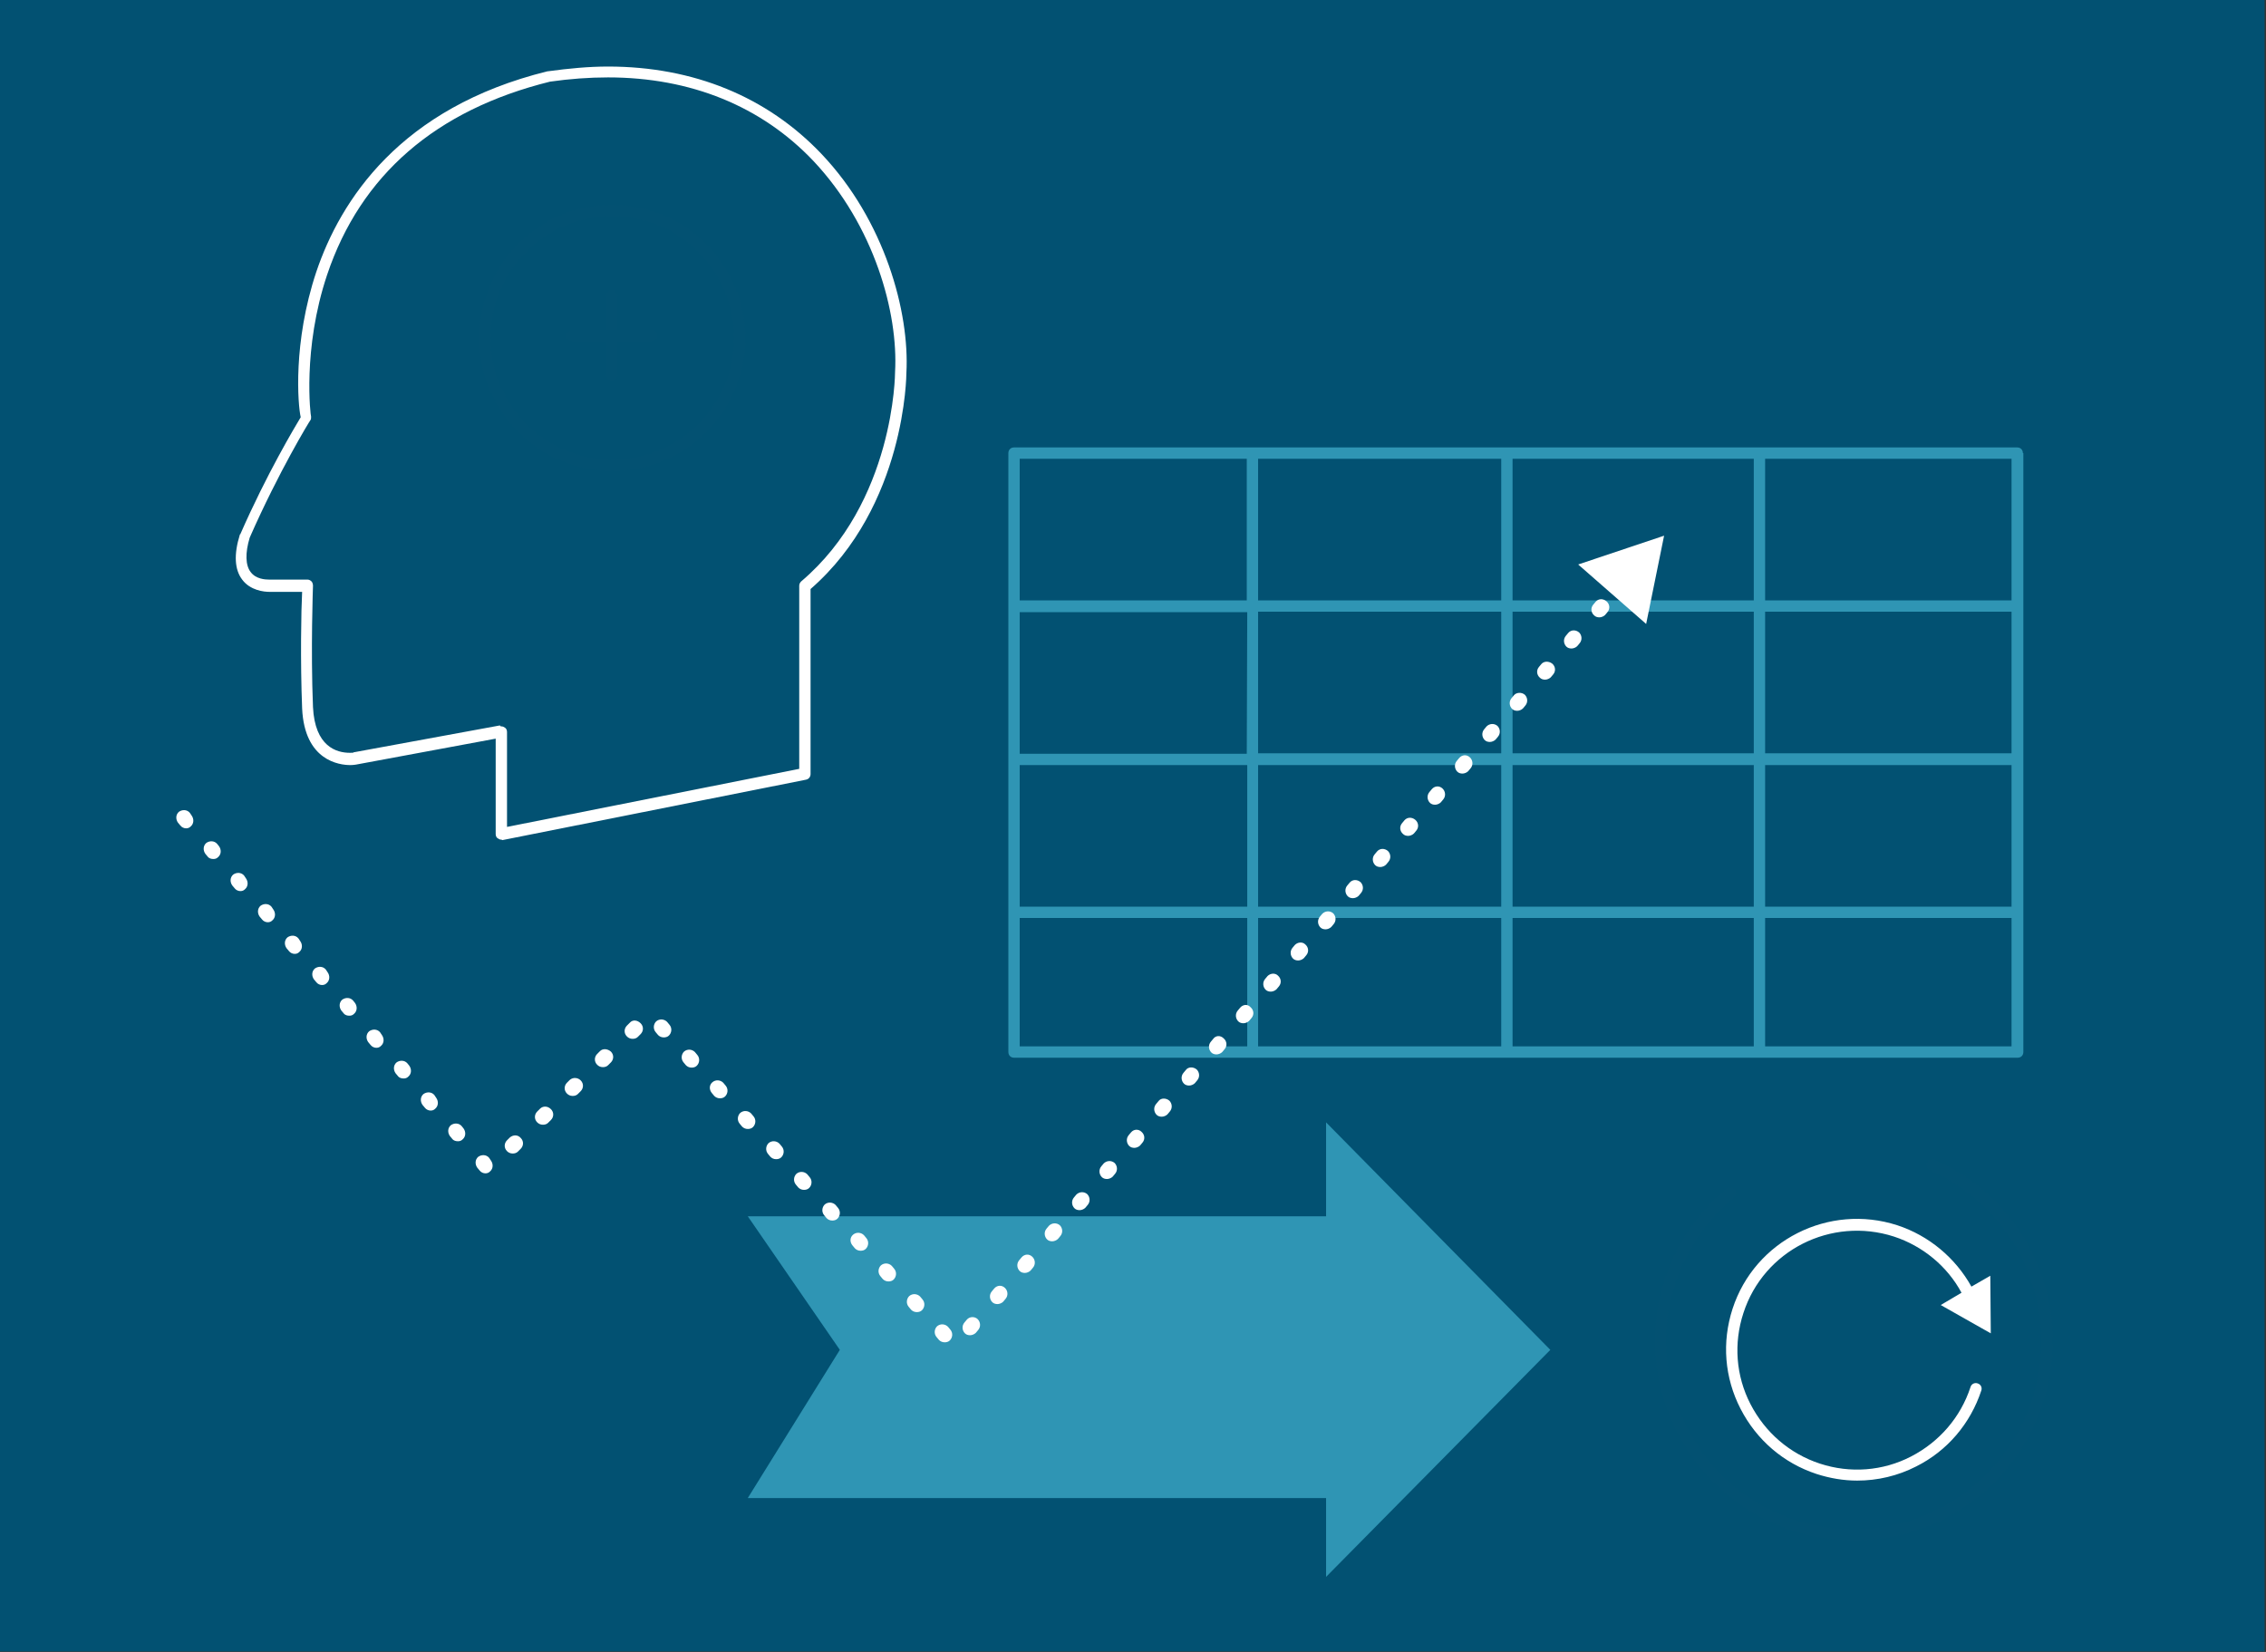 <?xml version="1.0" encoding="utf-8"?>
<!-- Generator: Adobe Illustrator 22.0.0, SVG Export Plug-In . SVG Version: 6.00 Build 0)  -->
<svg version="1.1" id="Layer_1" xmlns="http://www.w3.org/2000/svg" xmlns:xlink="http://www.w3.org/1999/xlink" x="0px" y="0px"
	 viewBox="0 0 480 350" style="enable-background:new 0 0 480 350;" xml:space="preserve">
<rect x="0" y="0" width="480" height="350" fill="#333333" stroke="none"/>
<style type="text/css">
	.st0{fill:#025172;}
	.st1{clip-path:url(#SVGID_2_);fill:#FFFFFF;}
	.st2{clip-path:url(#SVGID_2_);fill:#2F95B4;}
	.st3{clip-path:url(#SVGID_2_);fill:#035172;}
</style>
<rect class="st0" width="479.7" height="349.9"/>
<g>
	<defs>
		<rect id="SVGID_1_" x="0.9" y="-5" width="477.1" height="366"/>
	</defs>
	<clipPath id="SVGID_2_">
		<use xlink:href="#SVGID_1_"  style="overflow:visible;"/>
	</clipPath>
	<path class="st1" d="M106.2,177.9c-0.3,0-0.5-0.1-0.8-0.3c-0.3-0.2-0.4-0.6-0.4-0.9v-20.2L75.4,162c-0.1,0-0.5,0.1-1.2,0.1
		c-2.3,0-9.7-0.9-10.2-12c-0.4-10.1-0.2-21,0-24.7h-6.3c-0.1,0-0.3,0-0.6,0c-1.2,0-4.1-0.3-5.8-2.6c-1.6-2.1-1.8-5.3-0.5-9.5
		c0,0,0-0.1,0.1-0.1c5.6-12.8,11.6-22.8,12.8-24.8C63.1,85.8,62,72.6,67,57.6c5.1-15.1,17.7-34.8,49-42.5c0,0,0.1,0,0.1,0
		c4.4-0.6,8.6-1,12.7-1c18.1,0,33.7,6.4,45.2,18.5c13.4,14.1,18.7,33.5,18,46.4c0,0.2-0.1,28.2-20.3,45.8v39.2c0,0.6-0.4,1.1-1,1.2
		l-64.3,12.8C106.3,177.9,106.2,177.9,106.2,177.9 M106.2,153.9c0.3,0,0.5,0.1,0.8,0.3c0.3,0.2,0.4,0.6,0.4,0.9v20.1l61.9-12.3
		v-38.8c0-0.4,0.2-0.7,0.4-0.9c19.8-16.8,19.9-44.1,19.9-44.4c0.7-12.5-4.4-31-17.3-44.7c-11-11.6-26-17.7-43.5-17.7
		c-4,0-8.1,0.3-12.3,0.9c-24.2,6-40.1,19.8-47.2,40.9c-5.3,15.8-3.5,30-3.4,30.1c0,0.3,0,0.6-0.2,0.8c-0.1,0.1-6.6,10.7-12.8,24.8
		c-1,3.3-0.9,5.9,0.2,7.3c1.1,1.5,3.1,1.6,3.9,1.6c0.3,0,0.4,0,0.4,0c0,0,0.1,0,0.1,0h7.6c0.3,0,0.6,0.1,0.9,0.4
		c0.2,0.2,0.3,0.6,0.3,0.9c0,0.1-0.5,13.5,0,25.7c0.4,8.4,5,9.7,7.8,9.7c0.5,0,0.8,0,0.8-0.1l31-5.7
		C106,153.9,106.1,153.9,106.2,153.9"/>
	<polygon class="st2" points="158.4,257.7 280.9,257.7 280.9,237.8 328.4,286 280.9,334.1 280.9,317.4 158.4,317.4 177.9,286 	"/>
	<path class="st3" d="M129.7,43.4c-15.5,0-28.2,12.6-28.2,28.2c0,15.5,12.6,28.2,28.2,28.2c15.5,0,28.2-12.6,28.2-28.2
		C157.8,56.1,145.2,43.4,129.7,43.4 M129.7,97.4c-14.2,0-25.8-11.6-25.8-25.8c0-14.2,11.6-25.8,25.8-25.8
		c14.2,0,25.8,11.6,25.8,25.8C155.5,85.8,143.9,97.4,129.7,97.4"/>
	<path class="st3" d="M138,69.9h-7.2v-7.2c0-0.7-0.5-1.2-1.2-1.2c-0.7,0-1.2,0.5-1.2,1.2v7.2h-7.2c-0.7,0-1.2,0.5-1.2,1.2
		c0,0.7,0.5,1.2,1.2,1.2h7.2v7.2c0,0.7,0.5,1.2,1.2,1.2c0.7,0,1.2-0.5,1.2-1.2v-7.2h7.2c0.7,0,1.2-0.5,1.2-1.2
		C139.2,70.4,138.6,69.9,138,69.9"/>
	<path class="st2" d="M428.5,96c0-0.7-0.5-1.2-1.2-1.2H214.8c-0.7,0-1.2,0.5-1.2,1.2v126.9c0,0.7,0.5,1.2,1.2,1.2h212.6
		c0.7,0,1.2-0.5,1.2-1.2V96 M373.9,129.6h52.2v30h-52.2V129.6z M320.4,129.6h51.1v30h-51.1V129.6z M320.4,127.2l0-30h51.1v30H320.4z
		 M318,127.2h-51.5l0-30H318L318,127.2z M318,129.6v30h-51.5l0-30H318z M264.1,159.7H216v-30h48.2L264.1,159.7z M216,162.1h48.2v30
		H216V162.1z M266.5,162.1H318l0,30h-51.5V162.1z M318,194.5v27.2h-51.5l0-27.2H318z M320.4,194.5h51.1v27.2h-51.1V194.5z
		 M320.4,192.1l0-30h51.1v30H320.4z M373.9,162.1h52.2v30h-52.2V162.1z M373.9,97.2h52.2v30h-52.2V97.2z M264.1,97.2l0,30H216v-30
		H264.1z M216,194.5h48.2l0,27.2H216V194.5z M373.9,194.5h52.2v27.2h-52.2V194.5z"/>
	<path class="st1" d="M251.2,226.7l-0.5,0.6c-0.6,0.7-0.5,1.7,0.1,2.3c0.3,0.3,0.7,0.4,1.1,0.4c0.4,0,0.9-0.2,1.2-0.5l0.5-0.6
		c0.6-0.7,0.5-1.7-0.1-2.3C252.8,226,251.7,226,251.2,226.7"/>
	<path class="st1" d="M245.4,233.3l-0.5,0.6c-0.6,0.7-0.5,1.7,0.1,2.3c0.3,0.3,0.7,0.4,1.1,0.4c0.4,0,0.9-0.2,1.2-0.5l0.5-0.6
		c0.6-0.7,0.5-1.7-0.1-2.3C247,232.6,245.9,232.6,245.4,233.3"/>
	<path class="st1" d="M239.6,239.9l-0.5,0.6c-0.6,0.7-0.5,1.7,0.1,2.3c0.3,0.3,0.7,0.4,1.1,0.4c0.4,0,0.9-0.2,1.2-0.5l0.5-0.6
		c0.6-0.7,0.5-1.7-0.2-2.3C241.2,239.2,240.2,239.2,239.6,239.9"/>
	<path class="st1" d="M262.7,213.5l-0.5,0.6c-0.6,0.7-0.5,1.7,0.1,2.3c0.3,0.3,0.7,0.4,1.1,0.4c0.4,0,0.9-0.2,1.2-0.5l0.5-0.6
		c0.6-0.7,0.5-1.7-0.2-2.3C264.3,212.7,263.3,212.8,262.7,213.5"/>
	<path class="st1" d="M257,220.1l-0.5,0.6c-0.6,0.7-0.5,1.7,0.1,2.3c0.3,0.3,0.7,0.4,1.1,0.4c0.4,0,0.9-0.2,1.2-0.5l0.5-0.6
		c0.6-0.7,0.5-1.7-0.2-2.3C258.5,219.3,257.5,219.4,257,220.1"/>
	<path class="st1" d="M233.8,246.5l-0.5,0.6c-0.6,0.7-0.5,1.7,0.1,2.3c0.3,0.3,0.7,0.4,1.1,0.4c0.4,0,0.9-0.2,1.2-0.5l0.5-0.6
		c0.6-0.7,0.5-1.7-0.1-2.3C235.4,245.8,234.4,245.9,233.8,246.5"/>
	<path class="st1" d="M40.2,172.2c-0.6-0.7-1.6-0.7-2.3-0.2c-0.7,0.6-0.7,1.6-0.2,2.3l0.5,0.6c0.3,0.4,0.8,0.6,1.2,0.6
		c0.4,0,0.7-0.1,1-0.4c0.7-0.6,0.7-1.6,0.2-2.3L40.2,172.2"/>
	<path class="st1" d="M204.8,279.6l-0.5,0.6c-0.6,0.7-0.5,1.7,0.1,2.3c0.3,0.3,0.7,0.4,1.1,0.4c0.4,0,0.9-0.2,1.2-0.5l0.5-0.6
		c0.6-0.7,0.5-1.7-0.1-2.3S205.4,278.9,204.8,279.6"/>
	<path class="st1" d="M200.8,281.1c-0.6-0.6-1.6-0.7-2.3-0.1c-0.6,0.6-0.7,1.6-0.1,2.3l0.5,0.6c0.3,0.3,0.7,0.5,1.2,0.5
		c0.4,0,0.8-0.1,1.1-0.4c0.6-0.6,0.7-1.6,0.1-2.3L200.8,281.1"/>
	<path class="st1" d="M210.6,273l-0.5,0.6c-0.6,0.7-0.5,1.7,0.1,2.3c0.3,0.3,0.7,0.4,1.1,0.4c0.4,0,0.9-0.2,1.2-0.5l0.5-0.6
		c0.6-0.7,0.5-1.7-0.1-2.3C212.2,272.2,211.2,272.3,210.6,273"/>
	<path class="st1" d="M268.5,206.8l-0.5,0.6c-0.6,0.7-0.5,1.7,0.1,2.3c0.3,0.3,0.7,0.4,1.1,0.4c0.4,0,0.9-0.2,1.2-0.5l0.5-0.6
		c0.6-0.7,0.5-1.7-0.2-2.3C270.1,206.1,269.1,206.2,268.5,206.8"/>
	<path class="st1" d="M228,253.1l-0.5,0.6c-0.6,0.7-0.5,1.7,0.1,2.3c0.3,0.3,0.7,0.4,1.1,0.4c0.4,0,0.9-0.2,1.2-0.5l0.5-0.6
		c0.6-0.7,0.5-1.7-0.1-2.3C229.6,252.4,228.6,252.5,228,253.1"/>
	<path class="st1" d="M216.4,266.4l-0.5,0.6c-0.6,0.7-0.5,1.7,0.1,2.3c0.3,0.3,0.7,0.4,1.1,0.4c0.4,0,0.9-0.2,1.2-0.5l0.5-0.6
		c0.6-0.7,0.5-1.7-0.1-2.3C218,265.6,217,265.7,216.4,266.4"/>
	<path class="st1" d="M291.7,180.4l-0.5,0.6c-0.6,0.7-0.5,1.7,0.1,2.3c0.3,0.3,0.7,0.4,1.1,0.4c0.4,0,0.9-0.2,1.2-0.5l0.5-0.6
		c0.6-0.7,0.5-1.7-0.1-2.3C293.3,179.7,292.3,179.7,291.7,180.4"/>
	<path class="st1" d="M326.5,140.7l-0.5,0.6c-0.6,0.7-0.5,1.7,0.2,2.3c0.3,0.3,0.7,0.4,1.1,0.4c0.4,0,0.9-0.2,1.2-0.5l0.5-0.6
		c0.6-0.7,0.5-1.7-0.2-2.3C328,140,327,140.1,326.5,140.7"/>
	<path class="st1" d="M320.7,147.3l-0.5,0.6c-0.6,0.7-0.5,1.7,0.1,2.3c0.3,0.3,0.7,0.4,1.1,0.4c0.4,0,0.9-0.2,1.2-0.5l0.5-0.6
		c0.6-0.7,0.5-1.7-0.1-2.3C322.3,146.6,321.2,146.7,320.7,147.3"/>
	<path class="st1" d="M314.9,153.9l-0.5,0.6c-0.6,0.7-0.5,1.7,0.1,2.3c0.3,0.3,0.7,0.4,1.1,0.4c0.4,0,0.9-0.2,1.2-0.5l0.5-0.6
		c0.6-0.7,0.5-1.7-0.1-2.3C316.5,153.2,315.5,153.3,314.9,153.9"/>
	<path class="st1" d="M309.1,160.6l-0.5,0.6c-0.6,0.7-0.5,1.7,0.1,2.3c0.3,0.3,0.7,0.4,1.1,0.4c0.4,0,0.9-0.2,1.2-0.5l0.5-0.6
		c0.6-0.7,0.5-1.7-0.1-2.3C310.7,159.8,309.7,159.9,309.1,160.6"/>
	<path class="st1" d="M274.3,200.2l-0.5,0.6c-0.6,0.7-0.5,1.7,0.1,2.3c0.3,0.3,0.7,0.4,1.1,0.4c0.4,0,0.9-0.2,1.2-0.5l0.5-0.6
		c0.6-0.7,0.5-1.7-0.2-2.3C275.9,199.5,274.9,199.6,274.3,200.2"/>
	<path class="st1" d="M338,127.5l-0.5,0.6c-0.6,0.7-0.5,1.7,0.2,2.3c0.3,0.3,0.7,0.4,1.1,0.4c0.4,0,0.9-0.2,1.2-0.5l0.5-0.6
		c0.6-0.7,0.5-1.7-0.2-2.3C339.6,126.8,338.6,126.8,338,127.5"/>
	<path class="st1" d="M332.2,134.1l-0.5,0.6c-0.6,0.7-0.5,1.7,0.1,2.3c0.3,0.3,0.7,0.4,1.1,0.4c0.4,0,0.9-0.2,1.2-0.5l0.5-0.6
		c0.6-0.7,0.5-1.7-0.1-2.3C333.8,133.4,332.8,133.4,332.2,134.1"/>
	<path class="st1" d="M303.3,167.2l-0.5,0.6c-0.6,0.7-0.5,1.7,0.1,2.3c0.3,0.3,0.7,0.4,1.1,0.4c0.4,0,0.9-0.2,1.2-0.5l0.5-0.6
		c0.6-0.7,0.5-1.7-0.1-2.3C304.9,166.4,303.9,166.5,303.3,167.2"/>
	<path class="st1" d="M285.9,187l-0.5,0.6c-0.6,0.7-0.5,1.7,0.1,2.3c0.3,0.3,0.7,0.4,1.1,0.4c0.4,0,0.9-0.2,1.2-0.5l0.5-0.6
		c0.6-0.7,0.5-1.7-0.1-2.3C287.5,186.3,286.5,186.3,285.9,187"/>
	<path class="st1" d="M280.1,193.6l-0.5,0.6c-0.6,0.7-0.5,1.7,0.1,2.3c0.3,0.3,0.7,0.4,1.1,0.4c0.4,0,0.9-0.2,1.2-0.5l0.5-0.6
		c0.6-0.7,0.5-1.7-0.1-2.3C281.7,192.9,280.7,193,280.1,193.6"/>
	<path class="st1" d="M194.9,274.7c-0.6-0.6-1.6-0.7-2.3-0.1c-0.6,0.6-0.7,1.6-0.1,2.3l0.5,0.6c0.3,0.3,0.7,0.5,1.2,0.5
		c0.4,0,0.8-0.1,1.1-0.4c0.6-0.6,0.7-1.6,0.1-2.3L194.9,274.7"/>
	<path class="st1" d="M297.5,173.8l-0.5,0.6c-0.6,0.7-0.5,1.7,0.2,2.3c0.3,0.3,0.7,0.4,1.1,0.4c0.4,0,0.9-0.2,1.2-0.5l0.5-0.6
		c0.6-0.7,0.5-1.7-0.2-2.3C299.1,173.1,298.1,173.1,297.5,173.8"/>
	<path class="st1" d="M222.2,259.7l-0.5,0.6c-0.6,0.7-0.5,1.7,0.1,2.3c0.3,0.3,0.7,0.4,1.1,0.4c0.4,0,0.9-0.2,1.2-0.5l0.5-0.6
		c0.6-0.7,0.5-1.7-0.1-2.3C223.8,259,222.8,259.1,222.2,259.7"/>
	<path class="st1" d="M92,232c-0.6-0.7-1.6-0.7-2.3-0.2c-0.7,0.6-0.7,1.6-0.2,2.3l0.5,0.6c0.3,0.4,0.8,0.6,1.2,0.6
		c0.4,0,0.7-0.1,1-0.4c0.7-0.6,0.7-1.6,0.2-2.3L92,232"/>
	<path class="st1" d="M86.3,225.3c-0.6-0.7-1.6-0.7-2.3-0.2c-0.7,0.6-0.7,1.6-0.2,2.3l0.5,0.6c0.3,0.4,0.8,0.5,1.2,0.5
		c0.4,0,0.7-0.1,1-0.4c0.7-0.6,0.7-1.6,0.2-2.3L86.3,225.3"/>
	<path class="st1" d="M80.5,218.7c-0.6-0.7-1.6-0.7-2.3-0.2c-0.7,0.6-0.7,1.6-0.2,2.3l0.5,0.6c0.3,0.4,0.8,0.6,1.2,0.6
		c0.4,0,0.7-0.1,1-0.4c0.7-0.6,0.7-1.6,0.2-2.3L80.5,218.7"/>
	<path class="st1" d="M103.6,245.3c-0.6-0.7-1.6-0.7-2.3-0.2c-0.7,0.6-0.7,1.6-0.2,2.3l0.5,0.6c0.3,0.4,0.8,0.6,1.2,0.6
		c0.4,0,0.7-0.1,1-0.4c0.7-0.6,0.7-1.6,0.2-2.3L103.6,245.3"/>
	<path class="st1" d="M74.8,212c-0.6-0.7-1.6-0.7-2.3-0.2c-0.7,0.6-0.7,1.6-0.2,2.3l0.5,0.6c0.3,0.4,0.8,0.5,1.2,0.5
		c0.4,0,0.7-0.1,1-0.4c0.7-0.6,0.7-1.6,0.2-2.3L74.8,212"/>
	<path class="st1" d="M108,241l-0.6,0.6c-0.6,0.6-0.7,1.6,0,2.3c0.3,0.3,0.7,0.5,1.2,0.5c0.4,0,0.8-0.1,1.1-0.4l0.6-0.6
		c0.6-0.6,0.7-1.6,0-2.3C109.7,240.4,108.7,240.4,108,241"/>
	<path class="st1" d="M97.8,238.6c-0.6-0.7-1.6-0.7-2.3-0.2c-0.7,0.6-0.7,1.6-0.2,2.3l0.5,0.6c0.3,0.4,0.8,0.5,1.2,0.5
		c0.4,0,0.7-0.1,1-0.4c0.7-0.6,0.7-1.6,0.2-2.3L97.8,238.6"/>
	<path class="st1" d="M46,178.8c-0.6-0.7-1.6-0.7-2.3-0.2c-0.7,0.6-0.7,1.6-0.2,2.3l0.5,0.6c0.3,0.4,0.8,0.5,1.2,0.5
		c0.4,0,0.7-0.1,1-0.4c0.7-0.6,0.7-1.6,0.2-2.3L46,178.8"/>
	<path class="st1" d="M51.7,185.5c-0.6-0.7-1.6-0.7-2.3-0.2c-0.7,0.6-0.7,1.6-0.2,2.3l0.5,0.6c0.3,0.4,0.8,0.6,1.2,0.6
		c0.4,0,0.7-0.1,1-0.4c0.7-0.6,0.7-1.6,0.2-2.3L51.7,185.5"/>
	<path class="st1" d="M63.2,198.8c-0.6-0.7-1.6-0.7-2.3-0.2c-0.7,0.6-0.7,1.6-0.2,2.3l0.5,0.6c0.3,0.4,0.8,0.6,1.2,0.6
		c0.4,0,0.7-0.1,1-0.4c0.7-0.6,0.7-1.6,0.2-2.3L63.2,198.8"/>
	<path class="st1" d="M69,205.4c-0.6-0.7-1.6-0.7-2.3-0.2c-0.7,0.6-0.7,1.6-0.2,2.3l0.5,0.6c0.3,0.4,0.8,0.6,1.2,0.6
		c0.4,0,0.7-0.1,1-0.4c0.7-0.6,0.7-1.6,0.2-2.3L69,205.4"/>
	<path class="st1" d="M57.5,192.1c-0.6-0.7-1.6-0.7-2.3-0.2c-0.7,0.6-0.7,1.6-0.2,2.3l0.5,0.6c0.3,0.4,0.8,0.6,1.2,0.6
		c0.4,0,0.7-0.1,1-0.4c0.7-0.6,0.7-1.6,0.2-2.3L57.5,192.1"/>
	<path class="st1" d="M165.1,242.3c-0.6-0.6-1.6-0.7-2.3-0.1c-0.6,0.6-0.7,1.6-0.1,2.3l0.5,0.6c0.3,0.3,0.7,0.5,1.2,0.5
		c0.4,0,0.8-0.1,1.1-0.4c0.6-0.6,0.7-1.6,0.1-2.3L165.1,242.3"/>
	<path class="st1" d="M188.9,268.2c-0.6-0.6-1.6-0.7-2.3-0.1c-0.6,0.6-0.7,1.6-0.1,2.3l0.5,0.6c0.3,0.3,0.7,0.5,1.2,0.5
		c0.4,0,0.8-0.1,1.1-0.4c0.6-0.6,0.7-1.6,0.1-2.3L188.9,268.2"/>
	<path class="st1" d="M114.4,234.9l-0.6,0.6c-0.6,0.6-0.7,1.6,0,2.3c0.3,0.3,0.7,0.5,1.2,0.5c0.4,0,0.8-0.1,1.1-0.4l0.6-0.6
		c0.6-0.6,0.7-1.6,0-2.3C116,234.3,115,234.3,114.4,234.9"/>
	<path class="st1" d="M171,248.8c-0.6-0.6-1.6-0.7-2.3-0.1c-0.6,0.6-0.7,1.6-0.1,2.3l0.5,0.6c0.3,0.3,0.7,0.5,1.2,0.5
		c0.4,0,0.8-0.1,1.1-0.4c0.6-0.6,0.7-1.6,0.1-2.3L171,248.8"/>
	<path class="st1" d="M177,255.3c-0.6-0.6-1.6-0.7-2.3-0.1c-0.6,0.6-0.7,1.6-0.1,2.3l0.5,0.6c0.3,0.3,0.7,0.5,1.2,0.5
		c0.4,0,0.8-0.1,1.1-0.4c0.6-0.6,0.7-1.6,0.1-2.3L177,255.3"/>
	<path class="st1" d="M183,261.7c-0.6-0.6-1.6-0.7-2.3-0.1s-0.7,1.6-0.1,2.3l0.5,0.6c0.3,0.3,0.7,0.5,1.2,0.5c0.4,0,0.8-0.1,1.1-0.4
		c0.6-0.6,0.7-1.6,0.1-2.3L183,261.7"/>
	<path class="st1" d="M153.2,229.4c-0.6-0.6-1.6-0.7-2.3-0.1s-0.7,1.6-0.1,2.3l0.5,0.6c0.3,0.3,0.7,0.5,1.2,0.5
		c0.4,0,0.8-0.1,1.1-0.4c0.6-0.6,0.7-1.6,0.1-2.3L153.2,229.4"/>
	<path class="st1" d="M159.1,235.9c-0.6-0.6-1.6-0.7-2.3-0.1c-0.6,0.6-0.7,1.6-0.1,2.3l0.5,0.6c0.3,0.3,0.7,0.5,1.2,0.5
		c0.4,0,0.8-0.1,1.1-0.4c0.6-0.6,0.7-1.6,0.1-2.3L159.1,235.9"/>
	<path class="st1" d="M120.7,228.8l-0.6,0.6c-0.6,0.6-0.7,1.6,0,2.3c0.3,0.3,0.7,0.5,1.2,0.5c0.4,0,0.8-0.1,1.1-0.4l0.6-0.6
		c0.6-0.6,0.7-1.6,0-2.3C122.4,228.3,121.4,228.2,120.7,228.8"/>
	<path class="st1" d="M127.1,222.7l-0.6,0.6c-0.6,0.6-0.7,1.6,0,2.3c0.3,0.3,0.7,0.5,1.2,0.5c0.4,0,0.8-0.1,1.1-0.4l0.6-0.6
		c0.6-0.6,0.7-1.6,0-2.3C128.7,222.2,127.7,222.1,127.1,222.7"/>
	<path class="st1" d="M141.3,216.5c-0.6-0.6-1.6-0.7-2.3-0.1c-0.6,0.6-0.7,1.6-0.1,2.3l0.5,0.6c0.3,0.3,0.7,0.5,1.2,0.5
		c0.4,0,0.8-0.1,1.1-0.4c0.6-0.6,0.7-1.6,0.1-2.3L141.3,216.5"/>
	<path class="st1" d="M133.4,216.7l-0.6,0.6c-0.6,0.6-0.7,1.6,0,2.3c0.3,0.3,0.7,0.5,1.2,0.5c0.4,0,0.8-0.1,1.1-0.4l0.6-0.6
		c0.6-0.6,0.7-1.6,0-2.3C135,216.1,134,216,133.4,216.7"/>
	<path class="st1" d="M147.2,222.9c-0.6-0.6-1.6-0.7-2.3-0.1c-0.6,0.6-0.7,1.6-0.1,2.3l0.5,0.6c0.3,0.3,0.7,0.5,1.2,0.5
		c0.4,0,0.8-0.1,1.1-0.4c0.6-0.6,0.7-1.6,0.1-2.3L147.2,222.9"/>
	<polygon class="st1" points="334.3,119.6 348.7,132.2 352.5,113.5 	"/>
	<path class="st1" d="M368.7,298.5c3.4,6.6,9.1,11.5,16.1,13.8c2.8,0.9,5.7,1.4,8.6,1.4c4.3,0,8.6-1,12.5-3
		c6.6-3.3,11.5-9.1,13.8-16.1c0.2-0.6-0.1-1.3-0.8-1.5c-0.6-0.2-1.3,0.1-1.5,0.8c-2.1,6.4-6.6,11.6-12.6,14.7
		c-6,3.1-12.9,3.6-19.3,1.5c-6.4-2.1-11.6-6.6-14.7-12.6c-3.1-6-3.6-12.9-1.5-19.3c4.3-13.3,18.6-20.5,31.9-16.2
		c6.1,2,11.3,6.3,14.3,11.9l-4.4,2.6l10.6,6l-0.1-12.2l-4,2.3c-3.4-6.1-9-10.8-15.7-13c-14.5-4.7-30.2,3.2-34.9,17.7
		C364.7,284.4,365.3,291.9,368.7,298.5"/>
	<path class="st3" d="M430.3,265.1c-4.4-8.6-11.6-15.5-20.5-19.4c-0.6-0.3-1.3,0-1.6,0.6c-0.3,0.6,0,1.3,0.6,1.6
		c8.3,3.7,15.2,10.2,19.3,18.3c9.9,19.5,2.1,43.5-17.4,53.5c-9.5,4.8-20.2,5.6-30.3,2.4c-10.1-3.3-18.3-10.3-23.1-19.8
		c-8.5-16.7-4.4-36.6,10-48.6c0.5-0.4,0.6-1.2,0.2-1.7c-0.4-0.5-1.2-0.6-1.7-0.2c-15.2,12.6-19.6,33.8-10.6,51.5
		c5.1,10,13.8,17.5,24.5,21c4.3,1.4,8.7,2.1,13.1,2.1c6.5,0,13-1.5,19-4.6C432.5,311.3,440.8,285.8,430.3,265.1"/>
</g>
</svg>
